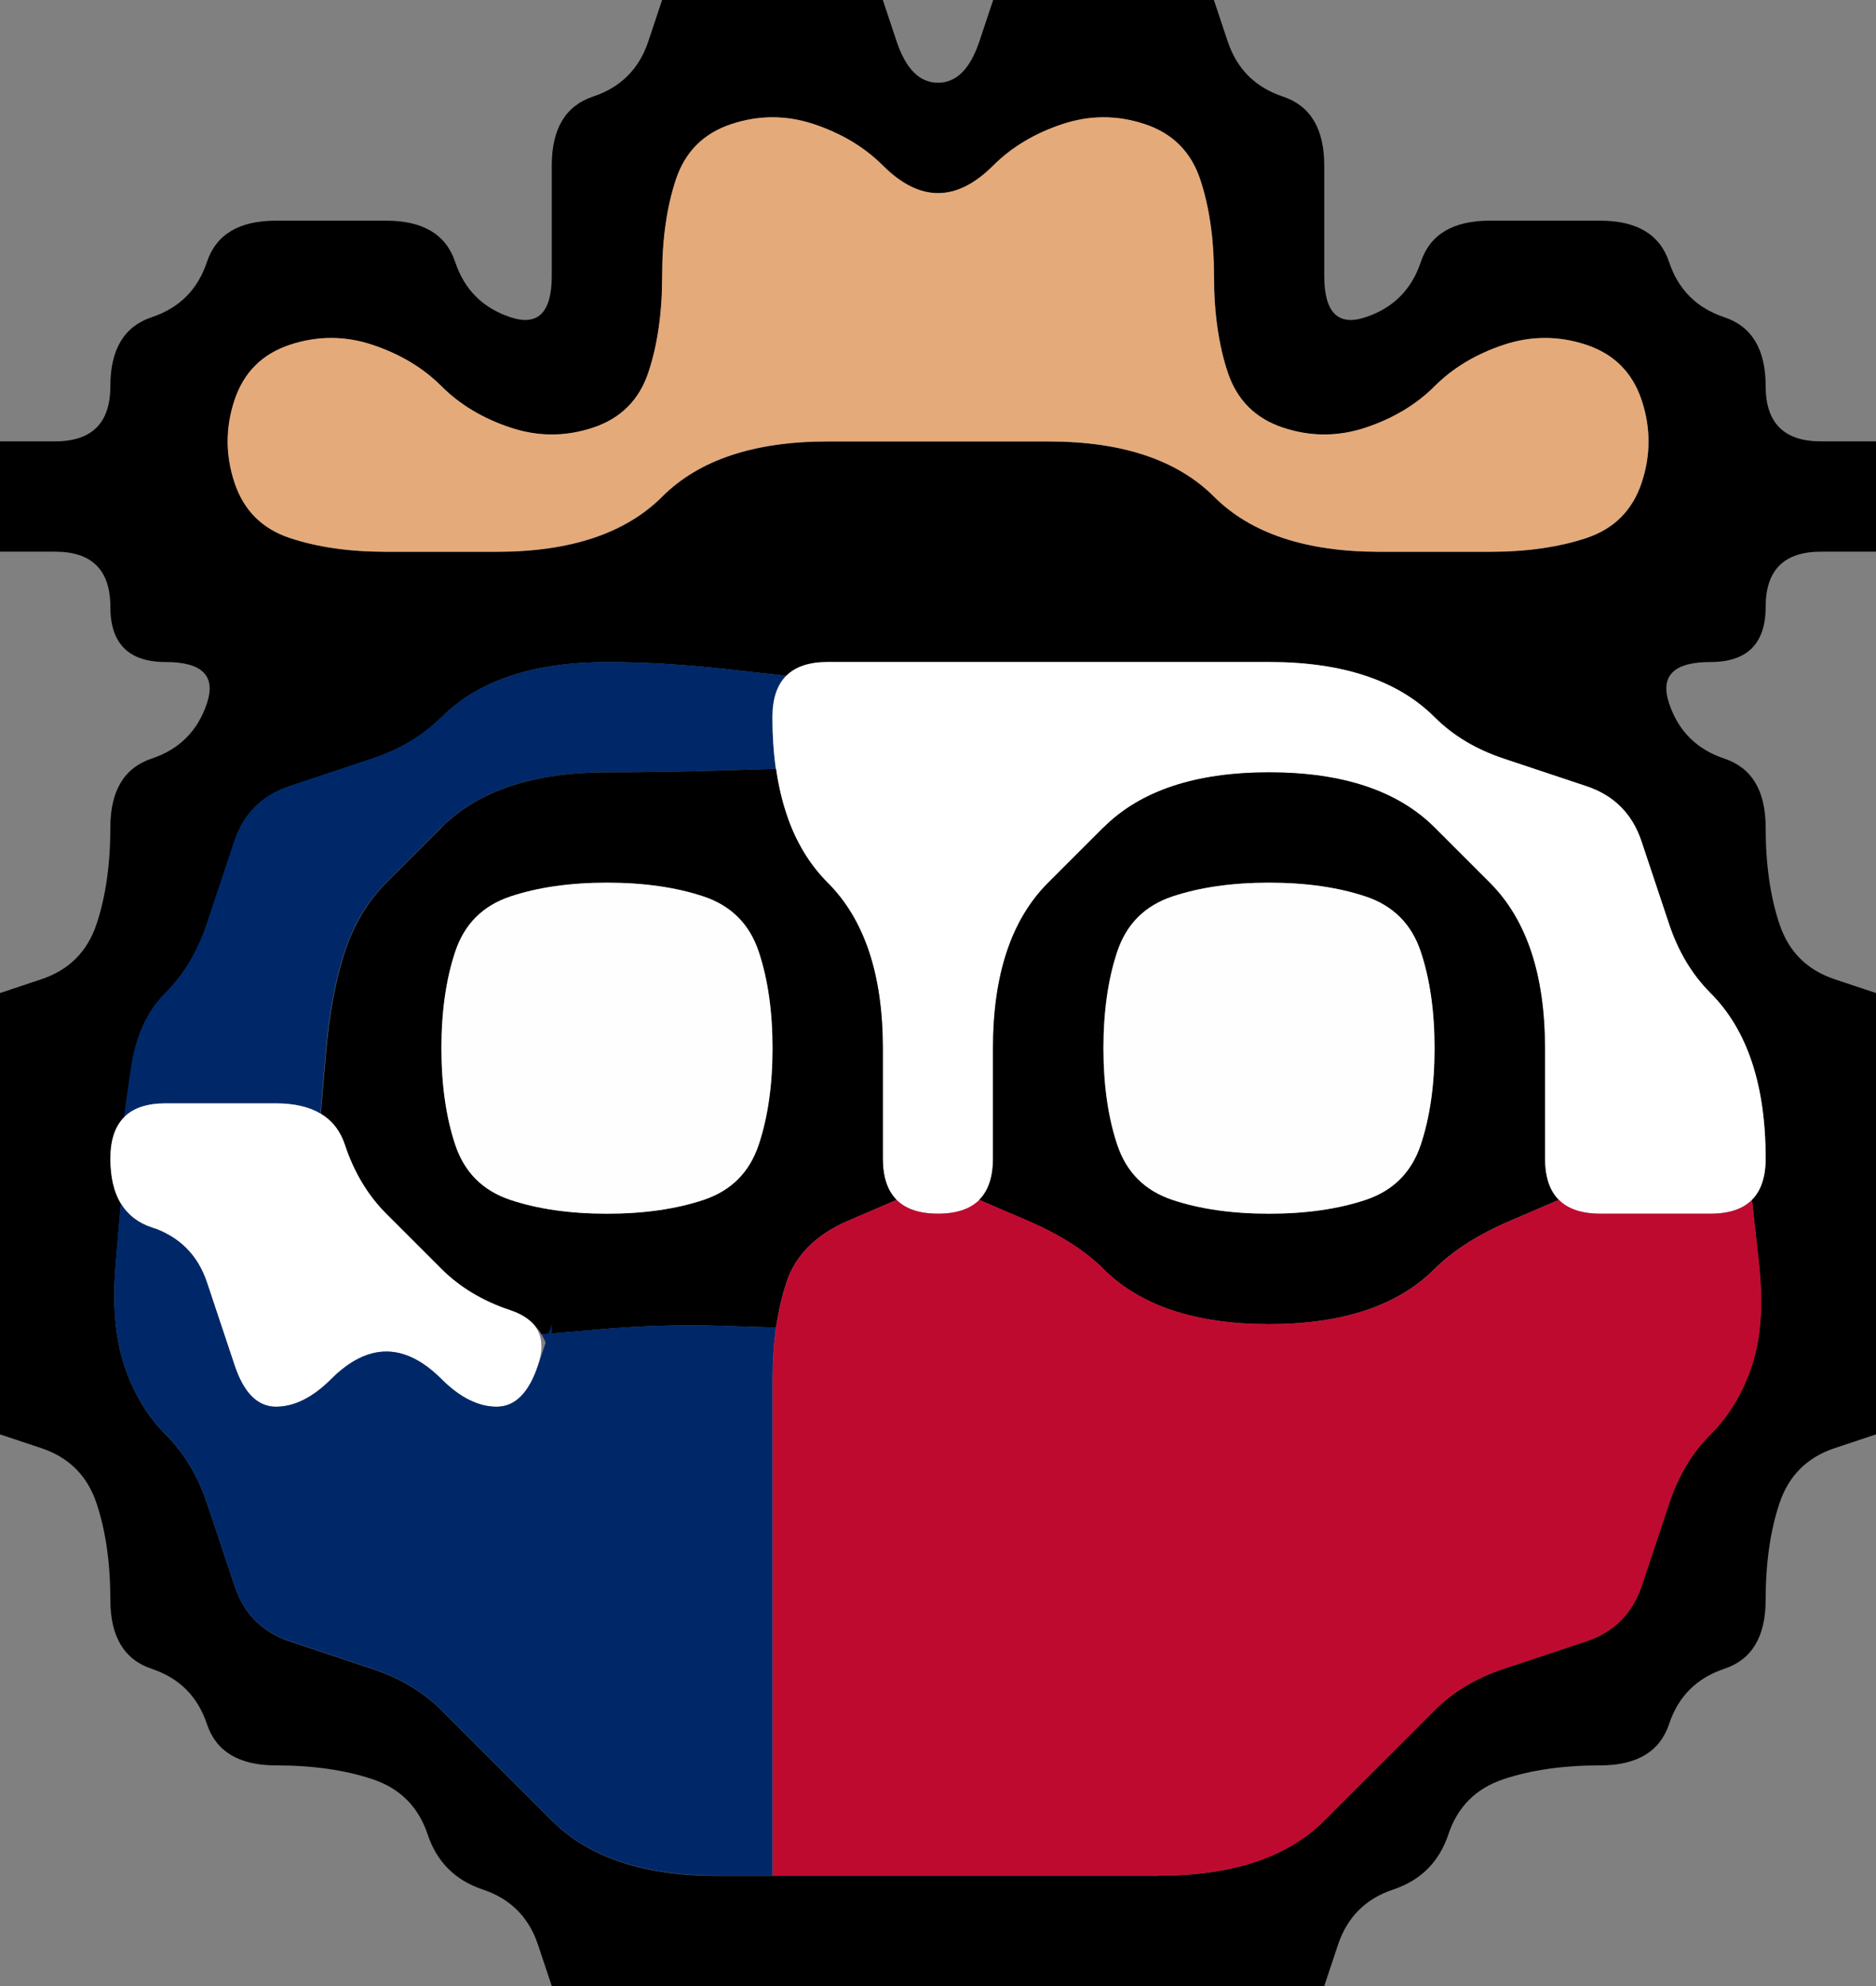 <svg width="17" height="18" version="1.1" viewBox="0 0 17 18" xmlns="http://www.w3.org/2000/svg">
 <rect x="0" y="0" width="17" height="18" fill="#808080" stroke="none"/>
 <g transform="translate(0)">
  <path d="m0 0.5v-0.5h6l-0.125 0.375q-0.125 0.375-0.5 0.5t-0.375 0.625 0 1-0.375 0.375-0.5-0.5-0.625-0.375-1 0-0.625 0.375-0.5 0.5-0.375 0.625-0.5 0.5h-0.5v-3.5" fill-opacity="0"/>
  <path d="m5.875 0.375 0.125-0.375h2l0.125 0.375q0.125 0.375 0.375 0.375t0.375-0.375l0.125-0.375h2l0.125 0.375q0.125 0.375 0.5 0.5t0.375 0.625 0 1 0.375 0.375 0.5-0.5 0.625-0.375 1 0 0.625 0.375 0.5 0.5 0.375 0.625 0.5 0.5h0.5v1h-0.5q-0.5 0-0.5 0.5t-0.5 0.5-0.375 0.375 0.5 0.5 0.375 0.625 0.125 0.875 0.5 0.5l0.375 0.125v4l-0.375 0.125q-0.375 0.125-0.5 0.5t-0.125 0.875-0.375 0.625-0.5 0.5-0.625 0.375-0.875 0.125-0.5 0.5-0.5 0.5-0.5 0.5l-0.125 0.375h-7l-0.125-0.375q-0.125-0.375-0.5-0.5t-0.5-0.5-0.5-0.5-0.875-0.125-0.625-0.375-0.5-0.5-0.375-0.625-0.125-0.875-0.5-0.5l-0.375-0.125v-4l0.375-0.125q0.375-0.125 0.5-0.5t0.125-0.875 0.375-0.625 0.5-0.5-0.375-0.375-0.5-0.5-0.5-0.5h-0.5v-1h0.5q0.5 0 0.5-0.5t0.375-0.625 0.5-0.5 0.625-0.375 1 0 0.625 0.375 0.5 0.5 0.375-0.375 0-1 0.375-0.625 0.5-0.5m4.625 16.625q0.5 0 0.875-0.125t0.625-0.375 0.5-0.5 0.5-0.5 0.625-0.375 0.75-0.25 0.5-0.5 0.25-0.75 0.375-0.625 0.375-0.625 0.062-0.938l-0.062-0.562-0.125 0.125 0.125-0.125q0.125-0.125 0.125-0.375v-0.25 0.75-0.5q0-0.5-0.125-0.875t-0.375-0.625-0.375-0.625-0.25-0.75-0.5-0.5-0.75-0.25-0.625-0.375-0.625-0.375-0.875-0.125-1 0-1 0-1 0-1 0h-0.5 0.75-0.25q-0.25 0-0.375 0.125l-0.125 0.125 0.125-0.125-0.562-0.062q-0.562-0.062-1.062-0.062t-0.875 0.125-0.625 0.375-0.625 0.375-0.75 0.25-0.5 0.5-0.25 0.75-0.375 0.625-0.312 0.688l-0.062 0.438 0.125-0.125-0.125 0.125q-0.125 0.125-0.125 0.375v0.25-0.75 1-0.75 0.25q0 0.25 0.094 0.406l0.094 0.156-0.094-0.156-0.047 0.547q-0.047 0.547 0.078 0.922t0.375 0.625 0.375 0.625 0.25 0.75 0.5 0.5 0.75 0.25 0.625 0.375 0.5 0.5 0.5 0.5 0.625 0.375 0.875 0.125 1 0 1 0 1 0 1 0m3-12q0.5 0 0.875-0.125t0.5-0.5 0-0.75-0.5-0.5-0.75 0-0.625 0.375-0.625 0.375-0.75 0-0.5-0.5-0.125-0.875-0.125-0.875-0.5-0.5-0.75 0-0.625 0.375-0.5 0.25-0.5-0.25-0.625-0.375-0.75 0-0.5 0.5-0.125 0.875-0.125 0.875-0.5 0.5-0.75 0-0.625-0.375-0.625-0.375-0.75 0-0.5 0.5 0 0.75 0.5 0.5 0.875 0.125 1 0 0.875-0.125 0.625-0.375 0.625-0.375 0.875-0.125 1 0 1 0 0.875 0.125 0.625 0.375 0.625 0.375 0.875 0.125 1 0"/>
  <path d="m8.125 0.375-0.125-0.375h1l-0.125 0.375q-0.125 0.375-0.375 0.375t-0.375-0.375" fill-opacity="0"/>
  <path d="m11.125 0.375-0.125-0.375h6v4h-0.5q-0.5 0-0.5-0.5t-0.375-0.625-0.5-0.5-0.625-0.375-1 0-0.625 0.375-0.5 0.5-0.375-0.375 0-1-0.375-0.625-0.5-0.5" fill-opacity="0"/>
  <path d="m6.125 1.625q0.125-0.375 0.5-0.5t0.75 0 0.625 0.375 0.5 0.25 0.5-0.25 0.625-0.375 0.75 0 0.5 0.5 0.125 0.875 0.125 0.875 0.5 0.5 0.75 0 0.625-0.375 0.625-0.375 0.75 0 0.5 0.5 0 0.75-0.5 0.5-0.875 0.125-1 0-0.875-0.125-0.625-0.375-0.625-0.375-0.875-0.125-1 0-1 0-0.875 0.125-0.625 0.375-0.625 0.375-0.875 0.125-1 0-0.875-0.125-0.5-0.5 0-0.75 0.5-0.5 0.75 0 0.625 0.375 0.625 0.375 0.75 0 0.5-0.5 0.125-0.875 0.125-0.875" fill="#e5aa7a"/>
  <path d="m0 5.5v-0.5h0.5q0.5 0 0.5 0.5t0.5 0.5 0.375 0.375-0.5 0.5-0.375 0.625-0.125 0.875-0.5 0.5l-0.375 0.125v-3.5" fill-opacity="0"/>
  <path d="m16 5.5q0-0.5 0.5-0.5h0.5v4l-0.375-0.125q-0.375-0.125-0.5-0.5t-0.125-0.875-0.375-0.625-0.5-0.5 0.375-0.375 0.5-0.5" fill-opacity="0"/>
  <g>
   <path d="m4 6.5q0.25-0.25 0.625-0.375t0.875-0.125 1.062 0.062l0.562 0.062 0.125-0.125-0.125 0.125q-0.125 0.125-0.125 0.375v0.25-0.75 1-0.75 0.25q0 0.25 0.031 0.469l0.031 0.219-0.031-0.219-0.516 0.016q-0.516 0.016-1.016 0.016t-0.875 0.125-0.625 0.375-0.5 0.5-0.375 0.625-0.172 0.922l-0.047 0.547 0.156 0.094-0.156-0.094q-0.156-0.094-0.406-0.094h-0.25 0.75-0.5q-0.5 0-1 0h-0.5 0.75-0.25q-0.25 0-0.375 0.125l-0.125 0.125 0.125-0.125 0.062-0.438q0.062-0.438 0.312-0.688t0.375-0.625 0.25-0.75 0.5-0.5 0.75-0.25 0.625-0.375" fill="#002868"/>
   <path d="m7 6.5q0-0.5 0.5-0.5t1 0 1 0 1 0 1 0 0.875 0.125 0.625 0.375 0.625 0.375 0.75 0.25 0.5 0.5 0.25 0.75 0.375 0.625 0.375 0.625 0.125 0.875-0.5 0.5-1 0-0.5-0.5 0-1-0.125-0.875-0.375-0.625-0.5-0.5-0.625-0.375-0.875-0.125-0.875 0.125-0.625 0.375-0.5 0.5-0.375 0.625-0.125 0.875 0 1-0.5 0.5-0.5-0.5 0-1-0.125-0.875-0.375-0.625-0.375-0.625-0.125-0.875" fill="#fff"/>
   <path d="m4 7.5q0.25-0.25 0.625-0.375t0.875-0.125 1.016-0.016l0.516-0.016-0.031-0.219 0.031 0.219q0.031 0.219 0.094 0.406l0.062 0.188-0.188-0.562 0.125 0.375q0.125 0.375 0.375 0.625t0.375 0.625 0.125 0.875 0 1v0.5-0.75 0.25q0 0.25 0.125 0.375l0.125 0.125-0.125-0.125-0.438 0.188q-0.438 0.188-0.562 0.562l-0.125 0.375 0.188-0.562-0.062 0.188q-0.062 0.188-0.094 0.406l-0.031 0.219 0.031-0.219-0.516-0.016q-0.516-0.016-1.062 0.031l-0.547 0.047 0.094 0.156-0.094-0.156q-0.094-0.156-0.281-0.219l-0.188-0.062 0.562 0.188-0.375-0.125q-0.375-0.125-0.625-0.375t-0.5-0.5-0.375-0.625l-0.125-0.375 0.188 0.562-0.062-0.188q-0.062-0.188-0.219-0.281l-0.156-0.094 0.156 0.094 0.047-0.547q0.047-0.547 0.172-0.922t0.375-0.625 0.5-0.5m1.5 3.5q0.5 0 0.875-0.125t0.5-0.5 0.125-0.875-0.125-0.875-0.5-0.5-0.875-0.125-0.875 0.125-0.5 0.5-0.125 0.875 0.125 0.875 0.5 0.5 0.875 0.125"/>
   <path d="m10 7.5q0.25-0.25 0.625-0.375t0.875-0.125 0.875 0.125 0.625 0.375 0.5 0.5 0.375 0.625 0.125 0.875 0 1v0.5-0.75 0.25q0 0.25 0.125 0.375l0.125 0.125-0.125-0.125-0.438 0.188q-0.438 0.188-0.688 0.438t-0.625 0.375-0.875 0.125-0.875-0.125-0.625-0.375-0.688-0.438l-0.438-0.188-0.125 0.125 0.125-0.125q0.125-0.125 0.125-0.375v-0.25 0.75-0.5q0-0.5 0-1t0.125-0.875 0.375-0.625 0.5-0.5m1.5 3.5q0.5 0 0.875-0.125t0.5-0.5 0.125-0.875-0.125-0.875-0.5-0.5-0.875-0.125-0.875 0.125-0.5 0.5-0.125 0.875 0.125 0.875 0.5 0.5 0.875 0.125"/>
   <path d="m4.125 8.625q0.125-0.375 0.5-0.5t0.875-0.125 0.875 0.125 0.5 0.5 0.125 0.875-0.125 0.875-0.5 0.5-0.875 0.125-0.875-0.125-0.5-0.5-0.125-0.875 0.125-0.875" fill="#fefefe"/>
   <path d="m10.125 8.625q0.125-0.375 0.5-0.5t0.875-0.125 0.875 0.125 0.5 0.5 0.125 0.875-0.125 0.875-0.5 0.5-0.875 0.125-0.875-0.125-0.5-0.5-0.125-0.875 0.125-0.875" fill="#fefefe"/>
   <path d="m1 10.5q0-0.5 0.5-0.5t1 0 0.625 0.375 0.375 0.625 0.5 0.5 0.625 0.375 0.25 0.5-0.375 0.375-0.5-0.25-0.5-0.25-0.5 0.25-0.5 0.25-0.375-0.375-0.25-0.75-0.5-0.5-0.375-0.625" fill="#fff"/>
   <path d="m1.047 11.453 0.047-0.547-0.094-0.156 0.094 0.156q0.094 0.156 0.281 0.219l0.188 0.062-0.562-0.188 0.375 0.125q0.375 0.125 0.5 0.5t0.25 0.75 0.375 0.375 0.5-0.25 0.5-0.25 0.5 0.25 0.5 0.25 0.375-0.375l0.125-0.375v0.75-0.25q0-0.25-0.094-0.406l-0.094-0.156 0.094 0.156 0.547-0.047q0.547-0.047 1.062-0.031l0.516 0.016 0.031-0.219-0.031 0.219q-0.031 0.219-0.031 0.469v0.25-0.75 0.5q0 0.5 0 1t0 1 0 1 0 1v0.5h-0.5q-0.5 0-0.875-0.125t-0.625-0.375-0.5-0.5-0.5-0.5-0.625-0.375-0.75-0.25-0.5-0.5-0.25-0.75-0.375-0.625-0.375-0.625-0.078-0.922m5.578 5.547h0.625-0.25q-0.25 0-0.5 0h-0.25 0.375" fill="#002868"/>
   <path d="m7.125 11.625q0.125-0.375 0.562-0.562l0.438-0.188-0.125-0.125 0.125 0.125q0.125 0.125 0.375 0.125h0.25-0.75 1-0.75 0.25q0.25 0 0.375-0.125l0.125-0.125-0.125 0.125 0.438 0.188q0.438 0.188 0.688 0.438t0.625 0.375 0.875 0.125 0.875-0.125 0.625-0.375 0.688-0.438l0.438-0.188-0.125-0.125 0.125 0.125q0.125 0.125 0.375 0.125h0.25-0.75 0.5q0.5 0 1 0h0.5-0.75 0.25q0.25 0 0.375-0.125l0.125-0.125-0.125 0.125 0.062 0.562q0.062 0.562-0.062 0.938t-0.375 0.625-0.375 0.625-0.25 0.75-0.5 0.5-0.75 0.25-0.625 0.375-0.5 0.5-0.5 0.5-0.625 0.375-0.875 0.125-1 0-1 0-1 0h-0.5v-0.5q0-0.5 0-1t0-1 0-1 0-1 0.125-0.875m-0.25 5.375h0.875-0.25q-0.25 0-0.5 0h-0.25 0.125" fill="#bf0a30"/>
  </g>
  <path d="m0 13.5v-0.5l0.375 0.125q0.375 0.125 0.5 0.5t0.125 0.875 0.375 0.625 0.5 0.5 0.625 0.375 0.875 0.125 0.5 0.5 0.5 0.5 0.5 0.5l0.125 0.375h-5v-4.5" fill-opacity="0"/>
  <path d="m16.125 13.625q0.125-0.375 0.5-0.5l0.375-0.125v5h-5l0.125-0.375q0.125-0.375 0.5-0.5t0.5-0.5 0.5-0.5 0.875-0.125 0.625-0.375 0.5-0.5 0.375-0.625 0.125-0.875" fill-opacity="0"/>
 </g>
</svg>
